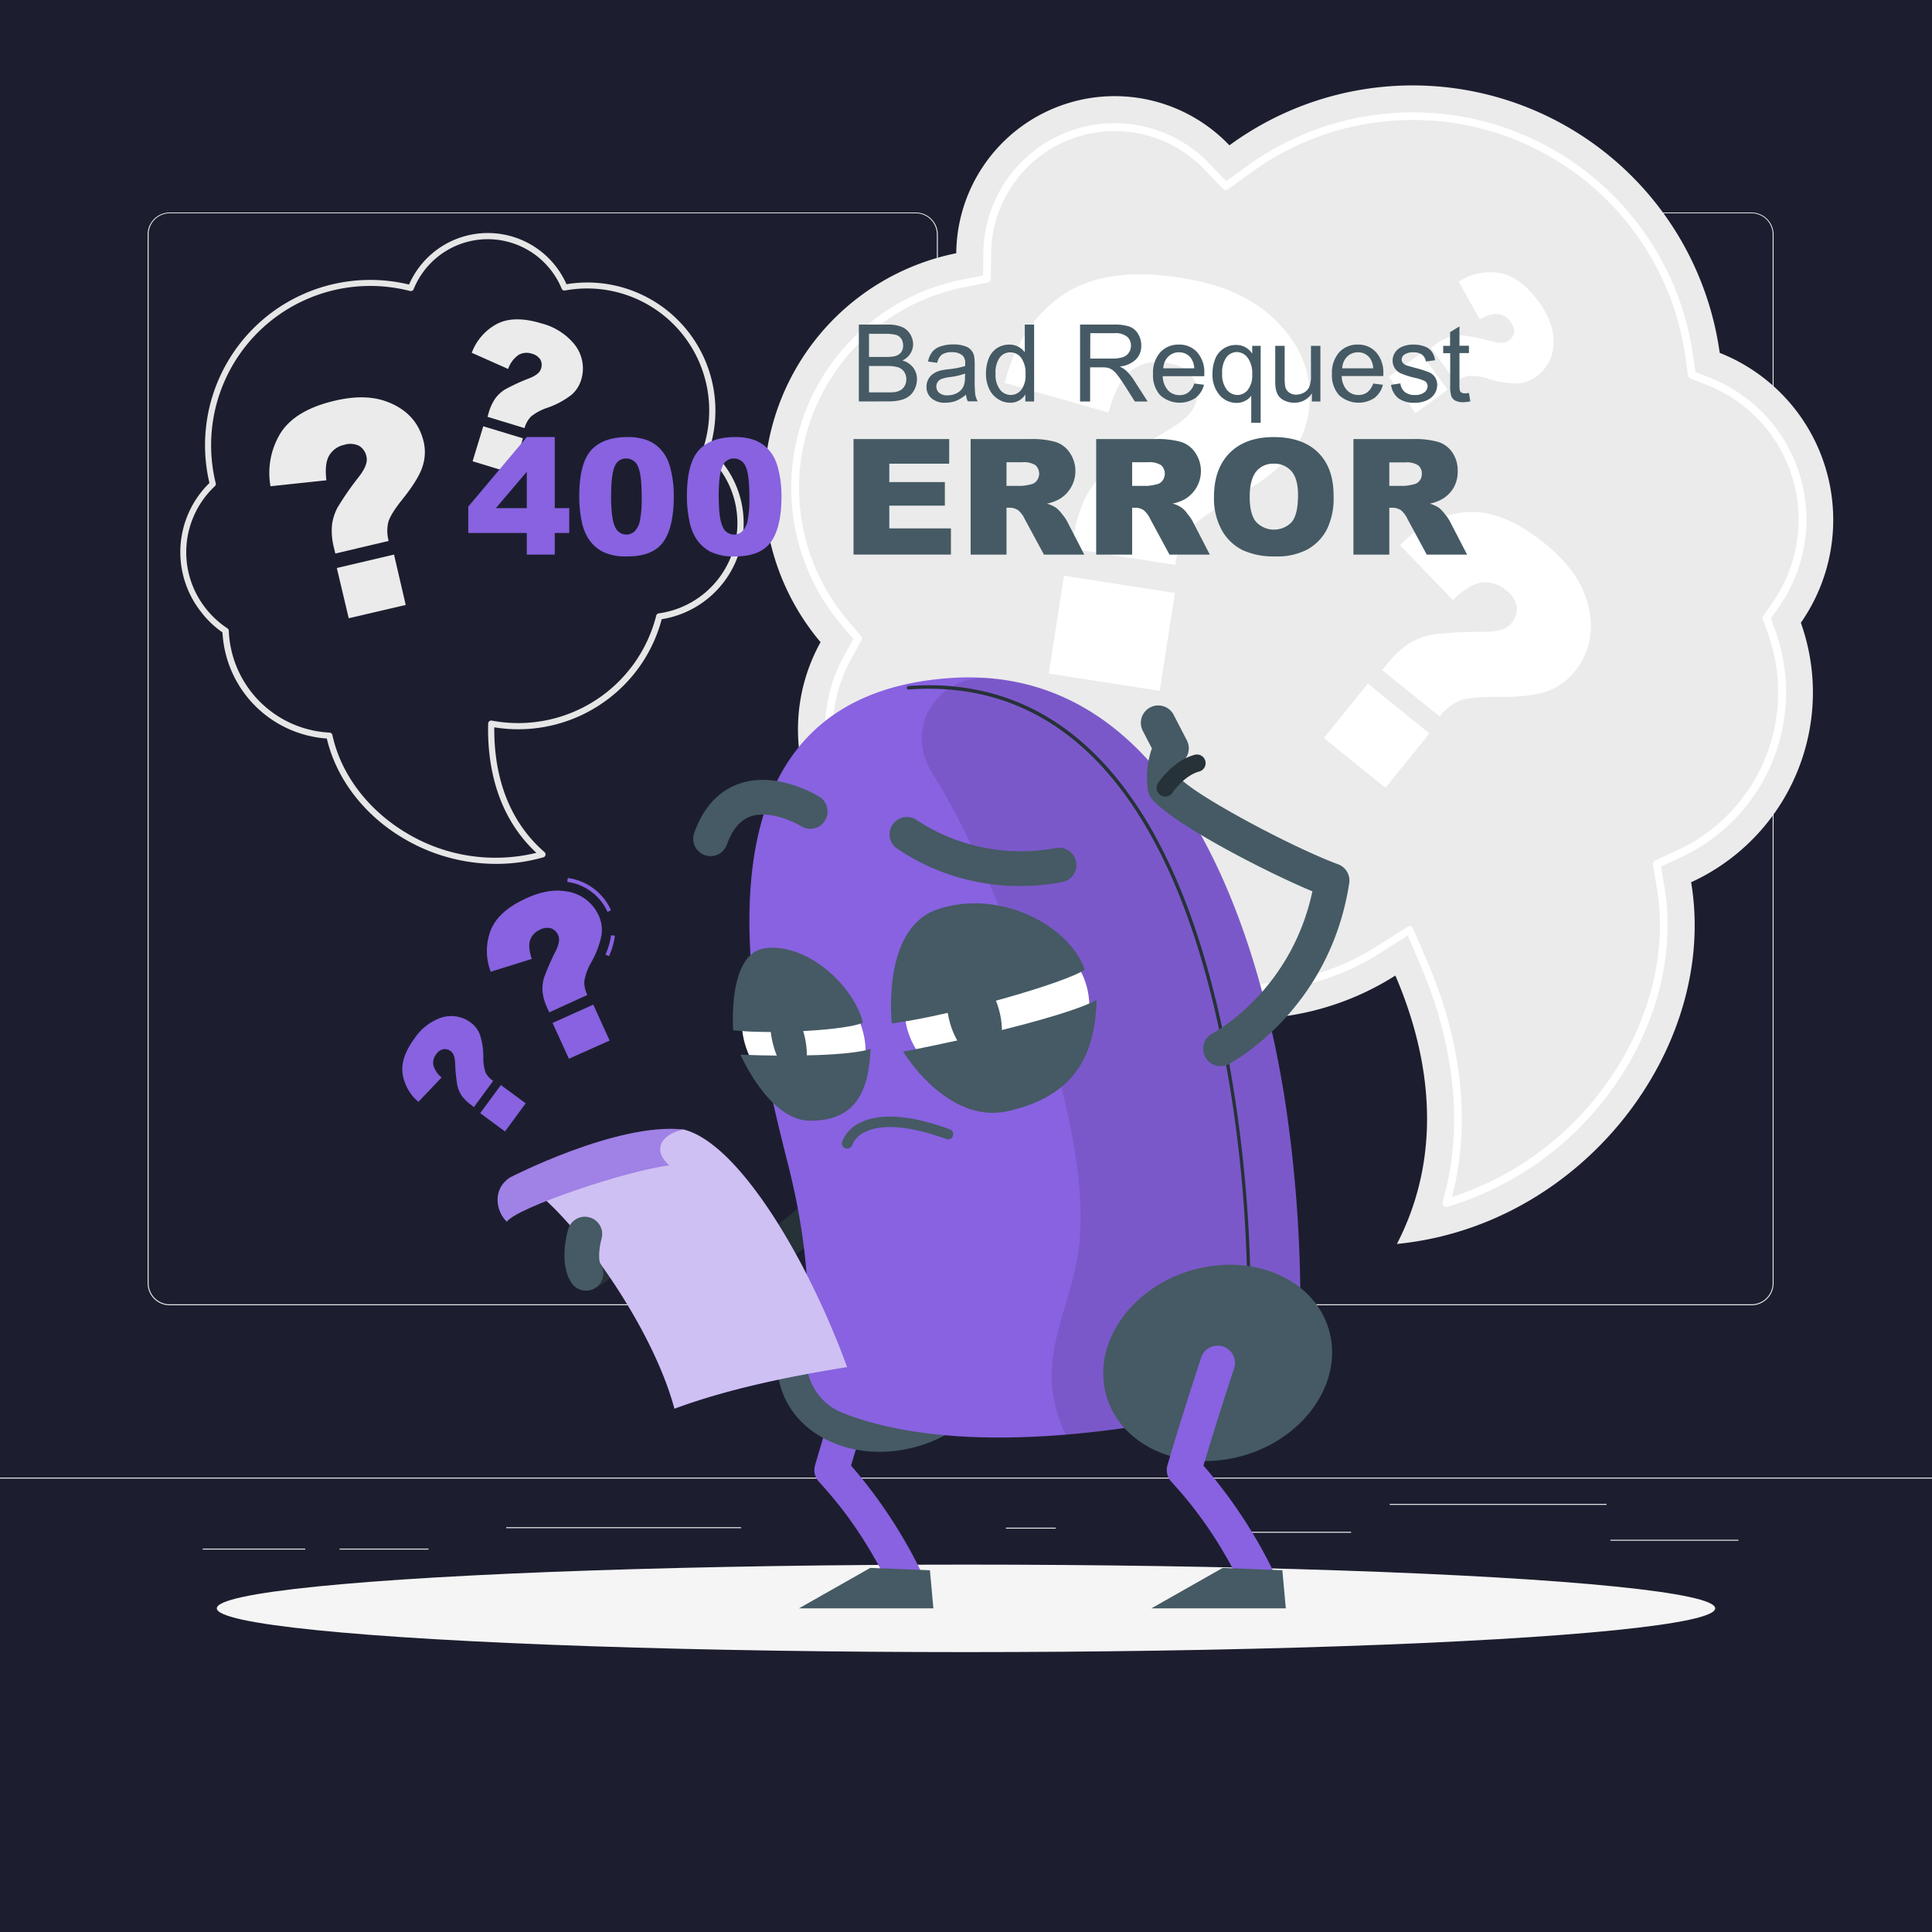 <svg xmlns="http://www.w3.org/2000/svg" viewBox="0 0 500 500"><defs><style>.cls-1{fill:#1c1e2f;}.cls-2{fill:#ebebeb;}.cls-10,.cls-11,.cls-3{fill:#fff;}.cls-4{fill:#e6e6e6;}.cls-5{fill:#f5f5f5;}.cls-6{fill:#8862e0;}.cls-7{fill:#455a64;}.cls-8{fill:#263238;}.cls-9{opacity:0.1;}.cls-10{opacity:0.6;}.cls-11{opacity:0.2;}</style></defs><title>400</title><g id="Background"><rect class="cls-1" width="500" height="500"/></g><g id="Background_Complete" data-name="Background Complete"><rect class="cls-2" y="382.4" width="500" height="0.25"/><rect class="cls-2" x="416.78" y="398.49" width="33.12" height="0.25"/><rect class="cls-2" x="260.33" y="395.36" width="12.89" height="0.25"/><rect class="cls-2" x="322.53" y="396.42" width="27.14" height="0.25"/><rect class="cls-2" x="359.67" y="389.21" width="56.11" height="0.25"/><rect class="cls-2" x="52.46" y="400.78" width="26.53" height="0.25"/><rect class="cls-2" x="87.89" y="400.78" width="23" height="0.25"/><rect class="cls-2" x="131" y="395.24" width="60.81" height="0.25"/><path class="cls-2" d="M237,337.8H43.91a5.71,5.71,0,0,1-5.7-5.71V60.66A5.71,5.71,0,0,1,43.91,55H237a5.71,5.71,0,0,1,5.71,5.71V332.09A5.71,5.71,0,0,1,237,337.8ZM43.91,55.2a5.46,5.46,0,0,0-5.45,5.46V332.09a5.46,5.46,0,0,0,5.45,5.46H237a5.47,5.47,0,0,0,5.46-5.46V60.66A5.47,5.47,0,0,0,237,55.2Z"/><path class="cls-2" d="M453.31,337.8H260.21a5.72,5.72,0,0,1-5.71-5.71V60.66A5.72,5.72,0,0,1,260.21,55h193.1A5.71,5.71,0,0,1,459,60.66V332.09A5.71,5.71,0,0,1,453.31,337.8ZM260.21,55.2a5.47,5.47,0,0,0-5.46,5.46V332.09a5.47,5.47,0,0,0,5.46,5.46h193.1a5.47,5.47,0,0,0,5.46-5.46V60.66a5.47,5.47,0,0,0-5.46-5.46Z"/><path class="cls-2" d="M467.06,194.17a53.79,53.79,0,0,0-1-33,46.49,46.49,0,0,0-21-69.85A80.24,80.24,0,0,0,318.17,37.61a41,41,0,0,0-70.69,27.93,61.91,61.91,0,0,0-35.12,100.65,46.59,46.59,0,0,0,27.83,67.36,46.39,46.39,0,0,0,24.11.46,71.94,71.94,0,0,0,96.82,18.46c7.53,17.49,13.71,43.73.4,69.46,48.35-4.74,83.26-51.11,76.14-93.6A54,54,0,0,0,467.06,194.17Z"/><path class="cls-3" d="M374.32,312.33a1,1,0,0,1-.71-.29,1,1,0,0,1-.25-1c6.81-23.72.6-46.46-5.8-61.36l-3.25-7.55-6.94,4.41A64.92,64.92,0,0,1,270,229.9l-2.78-3.83-4.58,1.14a39.56,39.56,0,0,1-44.12-57.63l2.33-4.22-3.11-3.68A54.91,54.91,0,0,1,248.86,72.4l5.56-1.12.06-5.66a34,34,0,0,1,58.63-23.18l4.24,4.44,5-3.62a73.23,73.23,0,0,1,115.85,49l.57,4,3.79,1.5a39.47,39.47,0,0,1,17.81,59.33l-2.06,2.95,1.21,3.4A47.07,47.07,0,0,1,434.74,222l-4.87,2.24.89,5.28c3,18.13-2.43,37.93-15,54.33a81.06,81.06,0,0,1-41.18,28.47A.9.9,0,0,1,374.32,312.33Zm-9.55-72.65a1,1,0,0,1,.29,0,1,1,0,0,1,.62.56l3.71,8.62c6.38,14.83,12.55,37.29,6.37,60.93a79.13,79.13,0,0,0,38.43-27.24c12.22-16,17.54-35.2,14.6-52.78l-1-6a1,1,0,0,1,.56-1.08l5.56-2.55a45.05,45.05,0,0,0,23.69-56l-1.38-3.88a1,1,0,0,1,.13-.91l2.35-3.38a37.46,37.46,0,0,0-16.9-56.32l-4.34-1.72a1,1,0,0,1-.62-.79l-.65-4.61A71.21,71.21,0,0,0,323.49,44.87L317.82,49a1,1,0,0,1-1.31-.11l-4.85-5.07a32.15,32.15,0,0,0-23.16-9.9,32,32,0,0,0-32,31.71l-.07,6.48a1,1,0,0,1-.8,1l-6.35,1.28a52.91,52.91,0,0,0-30,86l3.55,4.21a1,1,0,0,1,.11,1.13l-2.66,4.82a38,38,0,0,0-3.26,7.81,37.59,37.59,0,0,0,45.15,46.91l5.24-1.3a1,1,0,0,1,1.05.38l3.17,4.37a62.87,62.87,0,0,0,84.71,16.15l7.93-5A1,1,0,0,1,364.77,239.68Z"/><path class="cls-3" d="M304.19,146.19,277.39,142l.41-2.68a33.61,33.61,0,0,1,3.28-10.87,25,25,0,0,1,5.84-7.08q3.61-3,15.72-10.26c4.29-2.52,6.64-5.06,7-7.65a8,8,0,0,0-1.35-6.39c-1.3-1.67-3.51-2.75-6.61-3.23a11.31,11.31,0,0,0-8.81,2q-3.8,2.81-6,10.92l-26.84-7.65q3.76-14.87,14.76-22.59t30.74-4.64q15.38,2.39,23.83,10.28,11.48,10.68,9.23,25.14a22.65,22.65,0,0,1-5.11,11q-4.18,5.06-15.67,11.5-8,4.55-10.4,7.67A18.73,18.73,0,0,0,304.19,146.19ZM275.36,149l28.71,4.47-3.94,25.32-28.71-4.47Z"/><path class="cls-3" d="M372.59,185.42l-14.88-12,1.21-1.49a23.85,23.85,0,0,1,5.85-5.47,17.83,17.83,0,0,1,6.07-2.25,103.76,103.76,0,0,1,13.24-.69q5.26,0,7-2.17a5.56,5.56,0,0,0,1.44-4.38,7,7,0,0,0-2.89-4.32,7.94,7.94,0,0,0-6.09-1.88q-3.32.36-7.53,4.53l-13.67-14.19q7.56-7.74,17-8.55t20.42,8.07q8.54,6.91,10.89,14.73,3.22,10.59-3.27,18.61a16,16,0,0,1-7,4.94q-4.35,1.59-13.64,1.46c-4.33,0-7.35.28-9.07,1A13.4,13.4,0,0,0,372.59,185.42ZM354,176.91l15.94,12.91-11.39,14.06L342.61,191Z"/><path class="cls-3" d="M376.75,98.8,370.31,90l.88-.65a13.82,13.82,0,0,1,4-2.16,10,10,0,0,1,3.67-.35,56.9,56.9,0,0,1,7.38,1.54c1.94.5,3.33.44,4.18-.18a3.21,3.21,0,0,0,1.43-2.2,4,4,0,0,0-1-2.8,4.57,4.57,0,0,0-3.08-1.92c-1.25-.18-2.85.28-4.8,1.4l-5.47-9.79a15.14,15.14,0,0,1,10.61-2.24q5.32.93,10.07,7.4,3.69,5.06,3.86,9.69a10.9,10.9,0,0,1-4.51,9.78A9.09,9.09,0,0,1,393,99.22a23.06,23.06,0,0,1-7.72-1.17,14.7,14.7,0,0,0-5.14-.78A7.6,7.6,0,0,0,376.75,98.8Zm-9-7.38,6.9,9.42-8.31,6.08-6.9-9.41Z"/><path class="cls-4" d="M128.34,223.57a46.93,46.93,0,0,1-24-6.65c-10.15-6-17.32-15.42-19.76-25.79a29.06,29.06,0,0,1-27-27.46A24.6,24.6,0,0,1,52,158.32,25,25,0,0,1,54.2,125a42.76,42.76,0,0,1,51.66-51.36,22.26,22.26,0,0,1,38-4.69,22.5,22.5,0,0,1,2.75,4.6,33.16,33.16,0,0,1,37,42.7,25.16,25.16,0,0,1-12.36,44,38.05,38.05,0,0,1-13.54,20.4,38.47,38.47,0,0,1-29.79,7.58c-.1,9.71,2.15,22.88,13,32.3a.8.8,0,0,1,.25.76.77.77,0,0,1-.55.58A44.1,44.1,0,0,1,128.34,223.57ZM95.73,74a41.22,41.22,0,0,0-39.9,51.07.77.77,0,0,1-.23.76,23.44,23.44,0,0,0-2.41,31.55,23.68,23.68,0,0,0,5.66,5.23.79.79,0,0,1,.36.62A27.49,27.49,0,0,0,85.3,189.6a.78.78,0,0,1,.72.62c2.21,10.17,9.2,19.41,19.16,25.35a44.63,44.63,0,0,0,33.63,5.14c-10.73-10-12.73-23.66-12.47-33.46a.8.8,0,0,1,.93-.76,36.84,36.84,0,0,0,42.56-27.16.77.77,0,0,1,.65-.59,23.59,23.59,0,0,0,11.69-41.64.78.78,0,0,1-.25-.85,31.59,31.59,0,0,0-35.69-41.07.78.78,0,0,1-.87-.47,20.69,20.69,0,0,0-38.31.13.8.8,0,0,1-.92.47A41.73,41.73,0,0,0,95.73,74Z"/><path class="cls-2" d="M100.59,140l-13.81,3.25-.32-1.38a17.34,17.34,0,0,1-.55-5.92,13,13,0,0,1,1.43-4.57,76.09,76.09,0,0,1,5.6-8.07c1.59-2.07,2.23-3.76,1.91-5.09a4.13,4.13,0,0,0-1.91-2.83,5.15,5.15,0,0,0-3.84-.27,5.91,5.91,0,0,0-3.87,2.71c-.86,1.41-1.11,3.56-.76,6.47L70,125.84A19.75,19.75,0,0,1,72.66,112q3.81-5.91,14-8.3,7.92-1.87,13.57.29,7.66,2.91,9.42,10.37a11.74,11.74,0,0,1-.3,6.36q-1,3.27-5.33,8.66-3,3.78-3.53,5.76A9.83,9.83,0,0,0,100.59,140Zm-13.42,7,14.8-3.48L105,156.56,90.25,160Z"/><path class="cls-2" d="M135.75,110.79l-9.58-2.92.29-1a12.46,12.46,0,0,1,1.76-3.81,9.1,9.1,0,0,1,2.5-2.28A52.81,52.81,0,0,1,137,97.89q2.55-1,3-2.43a2.92,2.92,0,0,0-.16-2.41,3.68,3.68,0,0,0-2.25-1.53,4.19,4.19,0,0,0-3.32.29,7.18,7.18,0,0,0-2.76,3.68l-9.42-4.19a13.94,13.94,0,0,1,6.56-7.49q4.42-2.27,11.48-.11a16.11,16.11,0,0,1,8.18,5,9.94,9.94,0,0,1,2.08,9.66,8.35,8.35,0,0,1-2.44,3.78,21.52,21.52,0,0,1-6.33,3.4,13.78,13.78,0,0,0-4.2,2.26A7,7,0,0,0,135.75,110.79Zm-10.68-.47,10.26,3.12-2.75,9.06-10.27-3.12Z"/></g><g id="Shadow"><ellipse id="_Path_" data-name="&lt;Path&gt;" class="cls-5" cx="250" cy="416.24" rx="193.89" ry="11.32"/></g><g id="Question_Marks" data-name="Question Marks"><path class="cls-6" d="M157.61,247.44l-.92-.39a18,18,0,0,0,1.45-5l1,.11A18.94,18.94,0,0,1,157.61,247.44ZM157.22,236a13.33,13.33,0,0,0-10.43-7.77l.16-1a14.31,14.31,0,0,1,11.18,8.35Z"/><path class="cls-6" d="M152,257.5,142.14,262l-.44-1a13.27,13.27,0,0,1-1.29-4.33,10,10,0,0,1,.39-3.64,58.94,58.94,0,0,1,3-6.86q1.32-2.67.67-4.09a3.16,3.16,0,0,0-1.85-1.83,4,4,0,0,0-2.91.37,4.56,4.56,0,0,0-2.49,2.61q-.65,1.75.4,4.94L127,251.49a15,15,0,0,1,0-10.75q2-5,9.22-8.27c3.76-1.72,7.16-2.31,10.19-1.8a10.78,10.78,0,0,1,8.57,6.35,9,9,0,0,1,.72,4.8,23,23,0,0,1-2.7,7.26,14.49,14.49,0,0,0-1.78,4.83A7.49,7.49,0,0,0,152,257.5Zm-9,7.24L153.54,260l4.23,9.29L147.23,274Z"/><path class="cls-6" d="M127.64,279.73l-5,6.8L122,286a10.64,10.64,0,0,1-2.53-2.47,7.67,7.67,0,0,1-1.11-2.63,42.47,42.47,0,0,1-.57-5.81c-.08-1.55-.45-2.56-1.1-3a2.46,2.46,0,0,0-2-.55,3.08,3.08,0,0,0-1.84,1.36,3.54,3.54,0,0,0-.71,2.72,6.09,6.09,0,0,0,2.15,3.22l-6,6.31a11.79,11.79,0,0,1-4.11-7.32q-.55-4.14,3.14-9.15a13.64,13.64,0,0,1,6.26-5.09,8.39,8.39,0,0,1,8.26,1.06,7,7,0,0,1,2.32,3,18.12,18.12,0,0,1,.92,6,11.36,11.36,0,0,0,.62,4A5.76,5.76,0,0,0,127.64,279.73Zm-3.37,8.36,5.36-7.28,6.42,4.73-5.36,7.28Z"/></g><g id="Character"><path class="cls-6" d="M234.09,412.64a4.5,4.5,0,0,1-4-2.43c-4-7.76-9.07-16.87-18.15-26.73a4.45,4.45,0,0,1-1-4.28c3.37-11.71,8.67-27.72,8.72-27.88a4.49,4.49,0,1,1,8.52,2.82c-.05.15-4.62,13.94-7.93,25.15a126.54,126.54,0,0,1,17.82,26.8,4.5,4.5,0,0,1-4,6.55Z"/><polygon class="cls-7" points="241.56 416.24 206.77 416.24 225.21 405.78 240.66 406.38 241.56 416.24"/><ellipse class="cls-7" cx="230.8" cy="350.34" rx="30.04" ry="24.9" transform="translate(-94.01 84.81) rotate(-17.36)"/><path class="cls-8" d="M151.65,334a4.49,4.49,0,0,1-1.72-8.63,5,5,0,0,0,3-3.77,4.48,4.48,0,0,1,3.67-4,33.55,33.55,0,0,0,3.3-.85c6.08-1.77,13.61-4,37.31,2.66,23.38-13.07,23.65-37.59,23.65-38.65a4.5,4.5,0,0,1,4.47-4.5h0a4.49,4.49,0,0,1,4.49,4.45c0,1.31-.14,32.09-30,47.5a4.45,4.45,0,0,1-3.3.32c-22.6-6.52-29-4.66-34.07-3.17l-1.38.4a13.83,13.83,0,0,1-7.64,7.89A4.51,4.51,0,0,1,151.65,334Z"/><path class="cls-6" d="M204.08,301.89c-8.51-33.82-31.18-121.06,41.47-126.39,65.18-4.79,83.06,82,87.41,112a351.65,351.65,0,0,1,3.54,45.82,33.29,33.29,0,0,1-26.76,33c-35.51,7.22-69.11,8.24-91.75-.69a14.86,14.86,0,0,1-9.23-15.21C209.63,340.74,209.65,324,204.08,301.89Z"/><path class="cls-9" d="M333,287.52c-4.1-28.32-20.22-107-76.66-112a16.39,16.39,0,0,0-16.07,8.51c-2.52,4.88-2.44,10.79,1.33,16.64C254,220,283.67,286.67,279.19,323c-2,16.53-12.41,29.73-3.39,48.31a291.16,291.16,0,0,0,33.94-5,33.29,33.29,0,0,0,26.76-33A351.65,351.65,0,0,0,333,287.52Z"/><path class="cls-8" d="M323.24,333.79a.45.45,0,0,1-.45-.44,348.57,348.57,0,0,0-3.53-45.76c-10.8-74.66-39.87-112.41-84.1-109.15a.45.45,0,0,1-.48-.42.46.46,0,0,1,.42-.48c44.75-3.3,74.17,34.72,85,109.92a352.14,352.14,0,0,1,3.54,45.88.45.45,0,0,1-.45.45Z"/><ellipse class="cls-7" cx="315.12" cy="352.73" rx="30.04" ry="24.9" transform="translate(-90.88 110.07) rotate(-17.36)"/><path class="cls-6" d="M325.3,412.64a4.49,4.49,0,0,1-4-2.43c-4-7.76-9.07-16.87-18.16-26.73a4.5,4.5,0,0,1-1-4.28c3.38-11.71,8.67-27.72,8.73-27.88a4.48,4.48,0,1,1,8.51,2.82c-.05.15-4.61,13.94-7.92,25.15a126.07,126.07,0,0,1,17.81,26.8,4.5,4.5,0,0,1-4,6.55Z"/><path class="cls-7" d="M315.88,275.91a4.49,4.49,0,0,1-2.1-8.46h0c.86-.46,20.39-11.13,25.87-36.77-13-5.44-36.42-17.73-41.54-23.91a4.62,4.62,0,0,1-1-2.08,22.37,22.37,0,0,1,1-11l-2.36-4.56a4.49,4.49,0,0,1,8-4.12l3.39,6.56A4.46,4.46,0,0,1,307,196a11,11,0,0,0-1.12,5.91c5.77,5.21,29,17.54,40.43,21.77a4.48,4.48,0,0,1,2.87,4.89c-5.07,32.77-30.14,46.27-31.2,46.83A4.48,4.48,0,0,1,315.88,275.91Z"/><path class="cls-8" d="M301.57,206.15a2.25,2.25,0,0,1-1.88-3.47c.16-.24,3.86-5.83,9.5-7.34a2.24,2.24,0,1,1,1.16,4.33c-3.93,1.06-6.88,5.42-6.9,5.46A2.24,2.24,0,0,1,301.57,206.15Z"/><polygon class="cls-7" points="332.77 416.24 297.98 416.24 316.42 405.78 331.87 406.38 332.77 416.24"/><ellipse class="cls-3" cx="258.01" cy="260.82" rx="23.92" ry="21.53" transform="translate(-21.99 23.76) rotate(-5.06)"/><ellipse class="cls-7" cx="252.18" cy="262.92" rx="6.57" ry="11.96" transform="translate(-62.39 79.17) rotate(-15.9)"/><path class="cls-7" d="M230.8,264.86c15.1-1.94,45-10.47,49.93-13.91-3.88-11.36-22-21.08-38.12-15.6C228,240.28,230.8,264.86,230.8,264.86Z"/><path class="cls-7" d="M233.73,272.16c18.75-3.56,43.12-9.54,50.09-13.37-.43,12.22-4,24.61-23.12,28.8C245.06,291,233.73,272.16,233.73,272.16Z"/><ellipse class="cls-3" cx="208.01" cy="268.36" rx="14.72" ry="18.63" transform="translate(-113.55 159.34) rotate(-33.49)"/><path class="cls-7" d="M208.34,268.68c1.13,5.36.15,9.83-2.2,10s-5.17-4.06-6.31-9.42-.15-9.82,2.19-10S207.2,263.32,208.34,268.68Z"/><path class="cls-7" d="M189.75,266.63c10.13,1.19,30.25-.14,33.59-2C220.87,255,208.89,244,198,245.4,188.18,246.66,189.75,266.63,189.75,266.63Z"/><path class="cls-7" d="M191.63,272.94c12.59.57,29,.25,33.68-1.52-.43,9.61-2.95,18.77-15.81,18.62C199,289.92,191.63,272.94,191.63,272.94Z"/><path class="cls-7" d="M264.09,229.3A56.43,56.43,0,0,1,232,219.5a4.48,4.48,0,0,1,5.41-7.15,49,49,0,0,0,35.84,7.11,4.48,4.48,0,1,1,1.67,8.81A58.41,58.41,0,0,1,264.09,229.3Z"/><path class="cls-7" d="M183.88,221.57a4.5,4.5,0,0,1-4.22-6c2.37-6.62,6.32-10.91,11.72-12.77,9.78-3.37,20.32,3.18,20.77,3.46a4.49,4.49,0,0,1-4.78,7.6c-2-1.27-8.37-4.21-13.1-2.57-2.72.95-4.74,3.34-6.17,7.32A4.49,4.49,0,0,1,183.88,221.57Z"/><path class="cls-7" d="M219.23,297.25a1.19,1.19,0,0,1-.37-.06,1.33,1.33,0,0,1-.92-1.64,8.74,8.74,0,0,1,4.56-4.93c5.14-2.65,13-2.1,23.31,1.63a1.34,1.34,0,0,1,.8,1.73,1.33,1.33,0,0,1-1.72.8c-11.83-4.28-18-3.36-21-1.82a6.25,6.25,0,0,0-3.32,3.33A1.35,1.35,0,0,1,219.23,297.25Z"/><path class="cls-6" d="M176.88,292.32a119.22,119.22,0,0,0-44.78,13.15c7.72-1.46,35.35,32.73,42.45,59.09,13.11-4.85,28.39-8.16,44.68-10.75C209.36,326.64,191.31,295.85,176.88,292.32Z"/><path class="cls-10" d="M176.88,292.32a119.22,119.22,0,0,0-44.78,13.15c7.72-1.46,35.35,32.73,42.45,59.09,13.11-4.85,28.39-8.16,44.68-10.75C209.36,326.64,191.31,295.85,176.88,292.32Z"/><path class="cls-6" d="M176.88,292.32c-17.08-1.93-44.81,12.37-44.81,12.37-4.91,3.13-3.58,9-.9,11.49,2.57-3.69,31.23-13.29,42-14.58C167.82,296.64,172.8,293,176.88,292.32Z"/><path class="cls-11" d="M176.88,292.32c-17.08-1.93-44.81,12.37-44.81,12.37-4.91,3.13-3.58,9-.9,11.49,2.57-3.69,31.23-13.29,42-14.58C167.82,296.64,172.8,293,176.88,292.32Z"/><path class="cls-7" d="M151.66,334a4.52,4.52,0,0,1-3.77-2c-3.25-5-1.22-12.59-.78-14.07a4.49,4.49,0,0,1,8.6,2.56c-.73,2.51-.88,5.72-.3,6.6a4.49,4.49,0,0,1-1.31,6.21A4.38,4.38,0,0,1,151.66,334Z"/></g><g id="_400_ERROR" data-name="400 ERROR"><path class="cls-6" d="M136.33,137.94H121.19v-6.83l15.14-18h7.24V131.5h3.75v6.44h-3.75v5.59h-7.24Zm0-6.44v-9.41l-8,9.41Z"/><path class="cls-6" d="M149.91,128.46q0-8.52,3.07-11.93t9.35-3.41a13.92,13.92,0,0,1,5,.75,9.19,9.19,0,0,1,3.16,1.93,10.55,10.55,0,0,1,1.93,2.51,13.28,13.28,0,0,1,1.13,3.07,28.57,28.57,0,0,1,.83,7q0,8.13-2.75,11.91T162.11,144a13.31,13.31,0,0,1-6.1-1.2,9.93,9.93,0,0,1-3.82-3.53,13.29,13.29,0,0,1-1.68-4.52A30.94,30.94,0,0,1,149.91,128.46Zm8.24,0q0,5.72,1,7.8a3.17,3.17,0,0,0,2.93,2.09,3,3,0,0,0,2.19-.89,5.44,5.44,0,0,0,1.36-2.8,28.82,28.82,0,0,0,.44-6c0-4-.33-6.64-1-8a3.22,3.22,0,0,0-3-2,3.08,3.08,0,0,0-3,2.09Q158.16,122.82,158.15,128.48Z"/><path class="cls-6" d="M177.77,128.46q0-8.52,3.07-11.93t9.35-3.41a13.92,13.92,0,0,1,5,.75,9.19,9.19,0,0,1,3.16,1.93,10.29,10.29,0,0,1,1.93,2.51,13.28,13.28,0,0,1,1.13,3.07,28.57,28.57,0,0,1,.84,7q0,8.13-2.76,11.91T190,144a13.31,13.31,0,0,1-6.1-1.2,9.83,9.83,0,0,1-3.81-3.53,13.08,13.08,0,0,1-1.69-4.52A30.94,30.94,0,0,1,177.77,128.46Zm8.24,0q0,5.72,1,7.8a3.17,3.17,0,0,0,2.93,2.09,3,3,0,0,0,2.19-.89,5.52,5.52,0,0,0,1.37-2.8,29.55,29.55,0,0,0,.44-6q0-6-1-8a3.24,3.24,0,0,0-3-2,3.09,3.09,0,0,0-3,2.09Q186,122.82,186,128.48Z"/><path class="cls-7" d="M220.89,113.63h24.76V120h-15.5v4.76h14.38v6.1H230.15v5.89H246.1v6.77H220.89Z"/><path class="cls-7" d="M251.2,143.53v-29.9h15.4a22.37,22.37,0,0,1,6.55.74,6.91,6.91,0,0,1,3.65,2.72,8.43,8.43,0,0,1-2.6,12.06,11.28,11.28,0,0,1-3.24,1.19,8.81,8.81,0,0,1,2.4,1.1,9,9,0,0,1,1.48,1.57,11.39,11.39,0,0,1,1.3,1.86l4.47,8.66H270.17l-4.94-9.14a6.84,6.84,0,0,0-1.67-2.3,3.89,3.89,0,0,0-2.26-.69h-.82v12.13Zm9.28-17.78h3.9a14.16,14.16,0,0,0,2.44-.41,2.46,2.46,0,0,0,1.5-.94,3,3,0,0,0-.33-4,5.64,5.64,0,0,0-3.45-.77h-4.06Z"/><path class="cls-7" d="M283.69,143.53v-29.9h15.4a22.32,22.32,0,0,1,6.55.74,6.91,6.91,0,0,1,3.65,2.72,8.45,8.45,0,0,1-2.59,12.06,11.24,11.24,0,0,1-3.25,1.19,6.19,6.19,0,0,1,3.88,2.67,11.39,11.39,0,0,1,1.3,1.86l4.47,8.66H302.66l-4.94-9.14a6.84,6.84,0,0,0-1.67-2.3,3.89,3.89,0,0,0-2.26-.69H293v12.13ZM293,125.75h3.9a14.16,14.16,0,0,0,2.44-.41,2.41,2.41,0,0,0,1.5-.94,3,3,0,0,0-.33-4,5.6,5.6,0,0,0-3.45-.77H293Z"/><path class="cls-7" d="M314.18,128.6q0-7.32,4.08-11.4t11.36-4.08q7.47,0,11.51,4t4,11.23A18.32,18.32,0,0,1,343.4,137a12.54,12.54,0,0,1-5.1,5.23A16.86,16.86,0,0,1,330,144a19.18,19.18,0,0,1-8.37-1.61,12.6,12.6,0,0,1-5.38-5.1A16.94,16.94,0,0,1,314.18,128.6Zm9.24,0q0,4.53,1.69,6.51a6.35,6.35,0,0,0,9.18,0q1.63-1.94,1.64-7,0-4.21-1.71-6.17a5.83,5.83,0,0,0-4.62-1.94,5.59,5.59,0,0,0-4.48,2C324,123.41,323.42,125.6,323.42,128.64Z"/><path class="cls-7" d="M350.27,143.53v-29.9h15.39a22.32,22.32,0,0,1,6.55.74,6.87,6.87,0,0,1,3.65,2.72,8.2,8.2,0,0,1,1.39,4.84,8.34,8.34,0,0,1-1.06,4.3,8.25,8.25,0,0,1-2.92,2.92,11.28,11.28,0,0,1-3.24,1.19,8.81,8.81,0,0,1,2.4,1.1,9.36,9.36,0,0,1,1.48,1.57,11.19,11.19,0,0,1,1.29,1.86l4.48,8.66H369.24l-4.94-9.14a7,7,0,0,0-1.67-2.3,3.92,3.92,0,0,0-2.27-.69h-.81v12.13Zm9.28-17.78h3.89a14.23,14.23,0,0,0,2.45-.41,2.46,2.46,0,0,0,1.5-.94,2.74,2.74,0,0,0,.58-1.73,2.77,2.77,0,0,0-.92-2.23,5.6,5.6,0,0,0-3.45-.77h-4.05Z"/></g><g id="Bad_Request" data-name="Bad Request"><path class="cls-7" d="M222.27,103.9V84h7.46a9.26,9.26,0,0,1,3.65.6,4.67,4.67,0,0,1,2.16,1.86,5,5,0,0,1,.77,2.62,4.51,4.51,0,0,1-.69,2.4,4.9,4.9,0,0,1-2.08,1.81,5.26,5.26,0,0,1,2.77,1.81,4.86,4.86,0,0,1,1,3,5.82,5.82,0,0,1-.59,2.59,5.05,5.05,0,0,1-1.46,1.85,6,6,0,0,1-2.17,1,12.89,12.89,0,0,1-3.21.34Zm2.63-11.52h4.3a9.78,9.78,0,0,0,2.51-.23,2.79,2.79,0,0,0,1.51-1,2.85,2.85,0,0,0,.51-1.74,3.16,3.16,0,0,0-.48-1.74,2.42,2.42,0,0,0-1.35-1,11.59,11.59,0,0,0-3-.28h-4Zm0,9.17h4.95a12,12,0,0,0,1.79-.09,4.26,4.26,0,0,0,1.52-.55,2.9,2.9,0,0,0,1-1.1,3.46,3.46,0,0,0,.39-1.67,3.28,3.28,0,0,0-.57-1.93,3,3,0,0,0-1.58-1.16,9.8,9.8,0,0,0-2.9-.33h-4.6Z"/><path class="cls-7" d="M250,102.12a9.31,9.31,0,0,1-2.61,1.63,7.72,7.72,0,0,1-2.69.47,5.21,5.21,0,0,1-3.65-1.16,3.82,3.82,0,0,1-1.27-3,4,4,0,0,1,1.74-3.33,5.71,5.71,0,0,1,1.75-.8,17.4,17.4,0,0,1,2.17-.37,21.57,21.57,0,0,0,4.35-.84c0-.33,0-.54,0-.64a2.67,2.67,0,0,0-.7-2.1,4.07,4.07,0,0,0-2.77-.82,4.3,4.3,0,0,0-2.54.6,3.64,3.64,0,0,0-1.22,2.14l-2.38-.33a5.73,5.73,0,0,1,1.07-2.47,4.56,4.56,0,0,1,2.15-1.45,9.6,9.6,0,0,1,3.27-.51,8.57,8.57,0,0,1,3,.43,3.41,3.41,0,0,1,2.46,2.75,14,14,0,0,1,.12,2.25v3.26a35.88,35.88,0,0,0,.15,4.3,5.62,5.62,0,0,0,.62,1.73h-2.55A5.22,5.22,0,0,1,250,102.12Zm-.21-5.45a17.71,17.71,0,0,1-4,.92,9.66,9.66,0,0,0-2.13.49,2.1,2.1,0,0,0-1,.79,2.16,2.16,0,0,0,.4,2.79,3.19,3.19,0,0,0,2.16.65,5,5,0,0,0,2.51-.62,3.78,3.78,0,0,0,1.61-1.68,6,6,0,0,0,.39-2.44Z"/><path class="cls-7" d="M265.36,103.9v-1.82a4.48,4.48,0,0,1-4,2.14,5.66,5.66,0,0,1-3.16-1,6.22,6.22,0,0,1-2.24-2.65,9.1,9.1,0,0,1-.79-3.91,10.24,10.24,0,0,1,.72-3.91A5.68,5.68,0,0,1,258,90.11a5.79,5.79,0,0,1,3.21-.93,4.83,4.83,0,0,1,4,2V84h2.42V103.9Zm-7.71-7.19a6.25,6.25,0,0,0,1.16,4.14,3.54,3.54,0,0,0,2.75,1.37,3.45,3.45,0,0,0,2.72-1.31,6,6,0,0,0,1.12-4,6.77,6.77,0,0,0-1.14-4.34,3.5,3.5,0,0,0-2.81-1.38,3.35,3.35,0,0,0-2.71,1.33A6.52,6.52,0,0,0,257.65,96.71Z"/><path class="cls-7" d="M279.52,103.9V84h8.81a11.92,11.92,0,0,1,4,.53,4.45,4.45,0,0,1,2.21,1.89,5.69,5.69,0,0,1,.82,3A5,5,0,0,1,294,93a7,7,0,0,1-4.23,1.85,6.56,6.56,0,0,1,1.58,1,13.11,13.11,0,0,1,2.18,2.64L297,103.9h-3.31l-2.62-4.14c-.77-1.19-1.41-2.1-1.9-2.73a5.69,5.69,0,0,0-1.34-1.33,3.74,3.74,0,0,0-1.2-.53,8,8,0,0,0-1.46-.1h-3.05v8.83Zm2.63-11.1h5.65a8.43,8.43,0,0,0,2.82-.38,3,3,0,0,0,1.55-1.19,3.24,3.24,0,0,0,.52-1.78,3,3,0,0,0-1-2.32,4.81,4.81,0,0,0-3.23-.91h-6.29Z"/><path class="cls-7" d="M309.07,99.26l2.52.31a6.16,6.16,0,0,1-2.21,3.43,7.49,7.49,0,0,1-9.13-.72,7.63,7.63,0,0,1-1.85-5.46,8,8,0,0,1,1.87-5.64,6.35,6.35,0,0,1,4.85-2,6.15,6.15,0,0,1,4.72,2,7.82,7.82,0,0,1,1.83,5.53c0,.15,0,.36,0,.65H300.92a5.55,5.55,0,0,0,1.34,3.63,4,4,0,0,0,3,1.27,3.72,3.72,0,0,0,2.29-.71A4.7,4.7,0,0,0,309.07,99.26Zm-8-3.94h8a4.89,4.89,0,0,0-.92-2.73,3.73,3.73,0,0,0-3-1.41,3.9,3.9,0,0,0-2.83,1.13A4.45,4.45,0,0,0,301.06,95.32Z"/><path class="cls-7" d="M323.82,109.41v-7a4.21,4.21,0,0,1-1.59,1.33,4.55,4.55,0,0,1-2.17.53,5.73,5.73,0,0,1-4.41-2,8,8,0,0,1-1.85-5.61,9.67,9.67,0,0,1,.75-3.89,5.62,5.62,0,0,1,2.18-2.6,5.76,5.76,0,0,1,3.14-.89,4.82,4.82,0,0,1,4.2,2.25V89.5h2.19v19.91ZM316.3,96.66a6.36,6.36,0,0,0,1.17,4.17,3.56,3.56,0,0,0,2.79,1.39,3.39,3.39,0,0,0,2.68-1.33,6.07,6.07,0,0,0,1.13-4,6.73,6.73,0,0,0-1.19-4.33,3.53,3.53,0,0,0-2.78-1.45,3.35,3.35,0,0,0-2.69,1.35A6.56,6.56,0,0,0,316.3,96.66Z"/><path class="cls-7" d="M339.52,103.9v-2.12a5.26,5.26,0,0,1-4.57,2.44,5.76,5.76,0,0,1-2.38-.49,4,4,0,0,1-1.64-1.22,4.87,4.87,0,0,1-.75-1.81,12.35,12.35,0,0,1-.15-2.28V89.5h2.44v8a14.08,14.08,0,0,0,.15,2.57,2.5,2.5,0,0,0,1,1.51,3,3,0,0,0,1.84.55,4.06,4.06,0,0,0,2.06-.56,3.14,3.14,0,0,0,1.36-1.53,7.64,7.64,0,0,0,.4-2.81V89.5h2.44v14.4Z"/><path class="cls-7" d="M355.38,99.26l2.52.31a6.16,6.16,0,0,1-2.21,3.43,7.49,7.49,0,0,1-9.13-.72,7.63,7.63,0,0,1-1.85-5.46,8,8,0,0,1,1.87-5.64,6.35,6.35,0,0,1,4.85-2,6.15,6.15,0,0,1,4.72,2A7.82,7.82,0,0,1,358,96.67c0,.15,0,.36,0,.65H347.23a5.55,5.55,0,0,0,1.34,3.63,4,4,0,0,0,3,1.27,3.72,3.72,0,0,0,2.29-.71A4.7,4.7,0,0,0,355.38,99.26Zm-8-3.94h8a4.89,4.89,0,0,0-.92-2.73,3.73,3.73,0,0,0-3-1.41,3.9,3.9,0,0,0-2.83,1.13A4.45,4.45,0,0,0,347.37,95.32Z"/><path class="cls-7" d="M360,99.6l2.42-.38a3.32,3.32,0,0,0,1.13,2.22,3.91,3.91,0,0,0,2.59.78,3.83,3.83,0,0,0,2.5-.69,2,2,0,0,0,.81-1.6,1.49,1.49,0,0,0-.72-1.31,10.65,10.65,0,0,0-2.49-.82,22.3,22.3,0,0,1-3.72-1.18,3.51,3.51,0,0,1-1.57-1.36,3.64,3.64,0,0,1-.54-1.94,3.75,3.75,0,0,1,.44-1.78,3.91,3.91,0,0,1,1.2-1.36,5,5,0,0,1,1.55-.71,7.22,7.22,0,0,1,2.11-.29,8.18,8.18,0,0,1,3,.49A3.91,3.91,0,0,1,370.55,91a5.05,5.05,0,0,1,.84,2.23l-2.38.32a2.59,2.59,0,0,0-.94-1.73,3.43,3.43,0,0,0-2.2-.63,4,4,0,0,0-2.4.56,1.61,1.61,0,0,0-.72,1.3,1.32,1.32,0,0,0,.3.85,2.09,2.09,0,0,0,.93.65c.25.1,1,.3,2.16.63a30.79,30.79,0,0,1,3.61,1.13,3.45,3.45,0,0,1,2.19,3.37,4.09,4.09,0,0,1-.71,2.29,4.59,4.59,0,0,1-2.06,1.67,7.32,7.32,0,0,1-3,.59,6.82,6.82,0,0,1-4.28-1.16A5.43,5.43,0,0,1,360,99.6Z"/><path class="cls-7" d="M380.16,101.71l.36,2.16a9.52,9.52,0,0,1-1.85.22,4.19,4.19,0,0,1-2.06-.42,2.34,2.34,0,0,1-1-1.11,8.67,8.67,0,0,1-.3-2.88V91.4H373.5V89.5h1.78V85.94l2.43-1.46v5h2.45v1.9h-2.45v8.42a4.13,4.13,0,0,0,.13,1.34,1,1,0,0,0,.42.47,1.57,1.57,0,0,0,.83.18A7,7,0,0,0,380.16,101.71Z"/></g></svg>